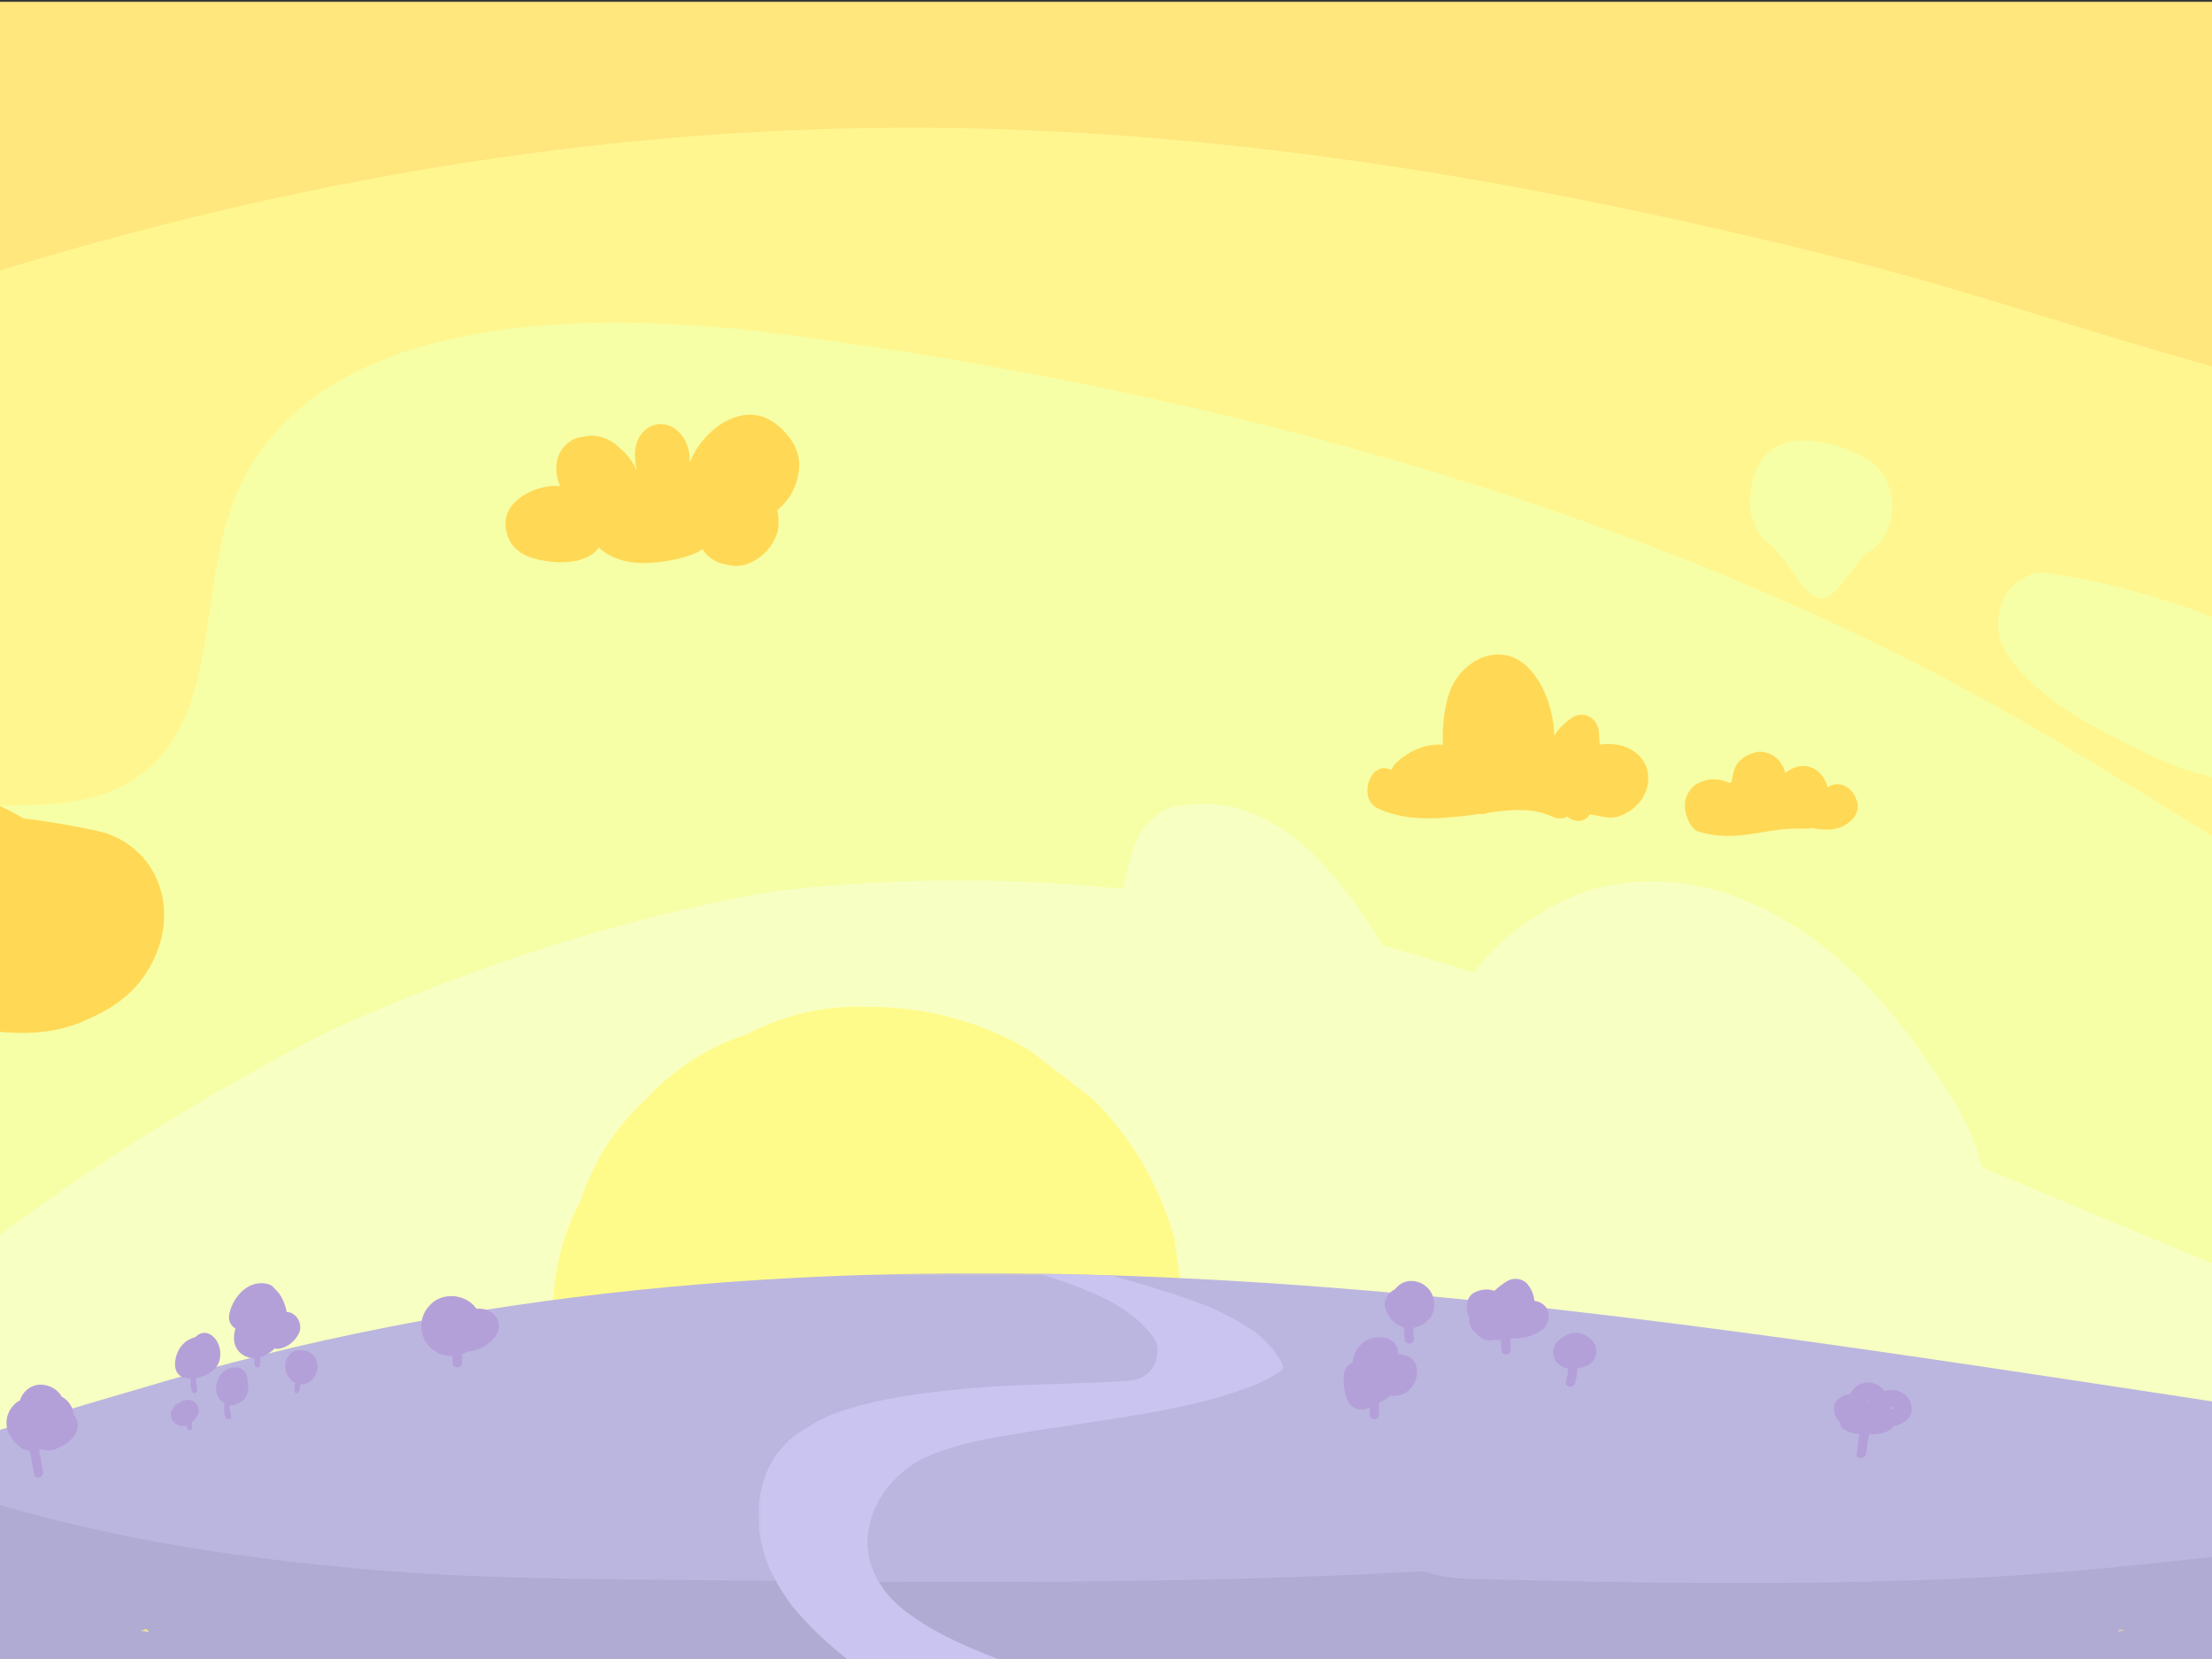 <?xml version="1.0" encoding="UTF-8"?>
<svg width="1024px" height="768px" viewBox="0 0 1024 768" version="1.1" xmlns="http://www.w3.org/2000/svg" xmlns:xlink="http://www.w3.org/1999/xlink">
    <rect x="0" y="0" width="1024" height="768" fill="#333333" stroke="none"/>
    <title>Background_04</title>
    <defs>
        <polygon id="path-1" points="0.652 0.671 2376.284 0.671 2376.284 773 0.652 773"></polygon>
        <polygon id="path-3" points="0.354 0.099 2151.284 0.099 2151.284 401 0.354 401"></polygon>
        <polygon id="path-5" points="0.511 0.661 803.946 0.661 803.946 209 0.511 209"></polygon>
        <polygon id="path-7" points="0.652 0.371 2376.284 0.371 2376.284 184 0.652 184"></polygon>
        <polygon id="path-9" points="0.652 0.52 2376.284 0.52 2376.284 96 0.652 96"></polygon>
        <polygon id="path-11" points="0.187 0.592 243.289 0.592 243.289 184 0.187 184"></polygon>
    </defs>
    <g id="Background_04" stroke="none" stroke-width="1" fill="none" fill-rule="evenodd">
        <g id="Land-1" transform="translate(-435, 0)">
            <g id="Group-9" transform="translate(8, 0)">
                <mask id="mask-2" fill="white">
                    <use xlink:href="#path-1"></use>
                </mask>
                <g id="Clip-8"></g>
                <path d="M3.186,0.671 C2.617,6.34 1.758,11.955 0.652,17.498 L0.652,773 L2376.284,773 L2376.284,0.671 L3.186,0.671 Z" id="Fill-7" fill="#FFF68F" mask="url(#mask-2)"></path>
            </g>
            <path d="M2313.861,155.16 C2256.729,234.462 2195.244,310.389 2120.589,373.019 C2014.83,461.743 1877.428,521.956 1740.31,505.592 C1604.496,489.382 1492.698,404.695 1378.031,337.72 C1204.851,236.569 996.961,181.066 799.066,154.939 C718.987,144.367 580.526,139.53 543.769,230.363 C526.417,273.242 537.152,331.083 500.029,358.71 C469.342,381.546 425.625,367.618 388.265,375.872 C339.571,386.63 308.606,432.54 276.68,470.82 C232.908,523.302 178.731,567.084 118.214,598.877 C88.027,614.736 55.637,628.094 31.218,651.885 C11.366,671.228 -8.688,709.222 3.94,737.597 C18.59,770.515 64.953,767.98 97.164,767.941 C859.443,767.039 1621.721,766.137 2384,765.235 C2383.88,528.49 2383.762,291.745 2383.643,55 C2360.713,88.494 2337.665,122.12 2313.861,155.16" id="Fill-10" fill="#F6FFA5"></path>
            <path d="M1624.143,200.471 C1666.399,202.442 1706.699,197.914 1742.603,182.962 C1808.157,155.661 1870.059,100.795 1925.69,53.9 C1943.94,37.361 1961.551,19.814 1978,1 L10.535,1 C9.965,7.948 9.107,14.829 8,21.621 L8,360 C46.878,319.439 91.423,284.677 137.554,255.782 C232.311,196.428 336.599,155.05 441.002,123.392 C579.639,81.354 722.625,58.05 866.306,59.15 C1010.894,60.256 1155.573,86.066 1296.387,121.953 C1390.003,145.812 1513.75,195.32 1624.143,200.471" id="Fill-12" fill="#FFE67D"></path>
            <g id="Group-16" transform="translate(233, 372)">
                <mask id="mask-4" fill="white">
                    <use xlink:href="#path-3"></use>
                </mask>
                <g id="Clip-15"></g>
                <path d="M2000.421,246.326 C1964.313,264.769 1927.798,282.454 1889.781,295.235 C1844.937,310.31 1798.812,317.937 1752.379,323.783 C1673.796,333.677 1594.24,323.414 1516.811,307.499 C1379.833,279.342 1249.769,223.029 1119.409,168.271 C1117.831,160.902 1114.872,153.672 1111.656,147.114 C1105.692,134.95 1097.542,123.818 1089.864,113.044 C1083.336,103.883 1076.367,95.107 1068.802,87.025 C1050.581,67.559 1029.57,52.058 1005.683,43.17 C982.549,34.563 955.619,33.098 932.394,42.116 C913.868,49.31 897.059,61.711 884.161,78.219 C870.187,73.782 856.16,69.565 842.077,65.587 C835.296,54.346 827.7,43.374 819.358,33.566 C811.204,23.979 801.63,14.756 790.966,9.005 C785.056,5.818 778.908,2.809 772.429,1.5 C762.568,-0.492 754.958,-0.227 745.094,1.463 C740.486,2.926 736.486,5.566 733.091,9.382 C729.721,13.224 727.388,17.753 726.097,22.969 C724.476,28.423 723.03,33.937 721.744,39.493 C667.112,33.842 612.338,34.207 557.733,40.885 C488.447,53.423 420.778,75.283 355.613,104.691 C280.588,142.51 209.641,190.015 143.79,245.554 C92.04,292.523 43.929,344.458 0.354,401 L2151.284,401 L2151.284,152.506 C2103.281,188.328 2052.626,219.66 2000.421,246.326" id="Fill-14" fill="#F8FFC3" mask="url(#mask-4)"></path>
            </g>
            <path d="M1527.773,321.992 C1526.525,311.501 1520.588,303.335 1511.309,300.56 C1506.48,299.116 1501.56,297.983 1496.695,296.696 C1487.298,294.211 1477.901,291.727 1468.504,289.242 C1441.975,278.338 1414.607,270.352 1386.513,265.865 C1384.644,265.582 1382.773,265.298 1380.903,265.014 C1377.998,264.891 1375.287,265.574 1372.773,267.067 C1368.718,268.998 1364.795,272.298 1362.681,276.816 C1358.102,286.6 1359.509,297.475 1365.98,305.692 C1377.847,320.757 1393.799,330.93 1409.835,339.255 C1425.934,347.613 1442.561,356.438 1460.123,360.011 C1471.483,362.321 1481.966,362.777 1493.339,360.536 C1498.616,359.496 1503.453,357.236 1508.34,354.795 C1514.706,351.616 1519.925,346.928 1524.019,340.549 C1527.421,335.251 1528.53,328.354 1527.773,321.992" id="Fill-17" fill="#F6FFA5"></path>
            <path d="M1300.713,213.517 C1290.53,206.984 1278.578,203.335 1266.854,204.101 C1261.258,204.466 1255.986,206.535 1251.945,211.145 C1248.68,214.869 1246.141,220.723 1245.8,226.199 C1244.819,230.262 1244.65,234.574 1245.803,238.641 L1247.929,244.386 C1249.803,248 1252.324,250.876 1255.493,253.014 C1261.919,258.426 1270.019,276.316 1277.844,276.982 C1285.748,277.654 1293.8,259.227 1300.713,255.05 C1314.705,246.595 1314.15,222.137 1300.713,213.517" id="Fill-19" fill="#F6FFA5"></path>
            <path d="M696.318,651.173 C700.356,665.551 706.292,678.821 714.1,691 L961.165,691 C965.343,684.012 968.723,676.558 971.303,668.637 C980.47,651.212 984.673,632.434 983.913,612.303 C982.169,599.346 980.426,586.39 978.683,573.433 C971.726,548.664 959.176,527.157 941.03,508.913 C931.153,501.292 921.274,493.671 911.397,486.05 C888.561,472.824 863.929,466.169 837.501,466.087 C817.343,465.328 798.539,469.525 781.091,478.68 C762.939,484.577 747.233,494.655 733.971,508.913 C719.693,522.156 709.602,537.842 703.697,555.97 C694.53,573.394 690.327,592.172 691.087,612.303 L696.318,651.173 Z" id="Fill-23" fill="#FFFB8A"></path>
            <path d="M509.775,413.401 C505.938,397.888 493.779,387.646 480.185,384.697 C470.917,382.687 461.611,381.052 452.251,379.686 C450.137,379.378 448.007,379.112 445.869,378.886 C439.142,374.859 431.982,371.609 424.859,368.726 C417.119,365.594 409.437,363.355 401.387,361.966 C401.365,361.426 401.351,360.887 401.321,360.347 C400.598,347.525 398.372,335.681 392.99,324.272 C388.471,314.692 380.42,305.658 371.79,300.803 C360.928,294.69 349.735,292.382 337.739,295.175 C326.3,297.838 316.159,307.205 310.362,318.439 C304.586,329.634 303.084,342.071 301.913,354.711 C301.768,356.282 301.656,357.856 301.558,359.431 C287.572,352.865 272.583,348.914 257.369,347.708 L250.294,348.78 C246.831,349.709 243.814,351.499 241.243,354.153 C236.637,358.167 233.373,363.327 231.706,369.745 C228.971,380.279 229.181,390.724 231.48,400.615 C219.059,402.646 206.605,408.677 198.542,419.233 C188.584,432.268 182.726,450.747 190.785,466.992 C196.825,479.168 207.359,484.402 218.988,486.276 C235.738,488.976 251.943,488.685 268.5,484.113 C275.893,482.07 283.083,478.972 290.019,475.407 C293.492,476.614 296.977,477.783 300.481,478.868 C326.101,486.805 353.831,490.585 379.715,481.825 C387.508,479.187 395.059,475.51 402.049,470.8 C408.645,472.955 415.326,474.754 422.119,475.921 C438.78,478.78 456.27,479.906 472.425,473.235 C481.87,469.335 491.419,464.205 498.536,455.933 C508.12,444.792 513.59,428.824 509.775,413.401" id="Fill-25" fill="#FFD855"></path>
            <g id="Group-29" transform="translate(1450, 564)">
                <mask id="mask-6" fill="white">
                    <use xlink:href="#path-5"></use>
                </mask>
                <g id="Clip-28"></g>
                <path d="M759.742,138.218 C739.43,118.488 716.527,104.135 691.379,93.948 C637.604,72.166 578.9,76.993 524.258,91.834 C498.794,98.751 473.886,107.938 449.151,117.65 C440.522,105.169 431.309,93.218 421.588,81.917 C410.905,69.495 399.521,57.854 387.523,47.09 C373.79,34.772 359.515,21.956 343.746,13.103 C335.021,8.204 325.873,3.91 316.205,2.249 C310.227,1.222 304.378,0.334 298.341,0.779 C291.888,1.254 285.358,2.354 279.048,3.975 C262.913,8.121 247.062,14.922 231.598,21.517 C199.654,35.14 168.448,51.206 138.586,69.961 C105.036,91.032 73.476,115.599 43.443,142.619 C40.199,145.536 37.861,150.739 36.583,155.947 C26.239,162.433 16.871,170.987 9.489,180.921 C4.739,187.314 1.512,194.148 1.512,202.777 C1.512,203.692 1.557,204.63 1.643,205.58 C1.245,206.712 0.869,207.853 0.511,209 L803.946,209 C798.973,195.373 793.419,182.452 785.62,170.577 C777.881,158.794 769.596,147.788 759.742,138.218" id="Fill-27" fill="#B6E7EA" mask="url(#mask-6)"></path>
            </g>
            <path d="M1475.265,773 C1477.862,755.942 1480.753,738.934 1484,722 C1474.895,728.194 1466.658,735.983 1460.022,744.884 C1455.248,751.286 1452.006,758.128 1452.006,766.768 C1452.006,767.685 1452.051,768.624 1452.137,769.575 C1451.737,770.709 1451.361,771.851 1451,773 L1475.265,773 Z" id="Fill-42" fill="#C6FAFD"></path>
            <path d="M1115.152,377.443 C1116.763,377.253 1118.418,377.021 1120.1,376.783 C1121.361,376.929 1122.585,376.754 1123.744,376.262 C1133.747,374.852 1144.544,373.702 1153.504,377.993 C1156.141,379.254 1158.578,379.07 1160.58,378.012 C1162.474,380 1168.318,381.651 1170.871,376.989 C1176.854,377.818 1180.571,379.717 1185.98,377.317 C1192.869,374.245 1198.436,367.992 1197.973,359.178 C1197.537,350.806 1190.285,345.804 1183.602,344.73 C1180.944,344.305 1178.264,344.333 1175.595,344.673 C1175.423,342.888 1175.236,341.094 1175.185,339.289 C1174.976,332.369 1167.97,328.752 1162.907,332.15 C1159.605,334.37 1156.599,337.095 1154.482,340.633 C1154.218,329.066 1150.079,317.096 1142.763,309.384 C1130.145,296.093 1110.527,305.094 1105.446,322.247 C1103.532,328.685 1102.574,336.752 1102.995,344.778 C1095.291,344.159 1087.889,347.252 1081.791,352.731 C1080.677,353.738 1079.82,354.979 1079.209,356.335 C1078.808,356.218 1078.404,356.11 1078.003,355.976 C1068.675,352.918 1063.809,369.938 1072.659,374.124 C1086.111,380.489 1100.979,379.133 1115.152,377.443" id="Fill-48" fill="#FFD855"></path>
            <path d="M1222.435,362.011 C1227.13,359.888 1231.33,360.776 1235.27,362.297 C1237.919,363.314 1236.046,356.621 1240.14,352.455 C1242.591,349.959 1245.84,348.487 1249.298,348 C1254.488,348 1259.678,350.937 1261.415,357.735 C1263.168,356.51 1264.956,355.593 1266.473,355.119 C1271.88,353.427 1277.027,355.882 1279.886,361.263 C1280.443,362.316 1280.787,363.36 1280.953,364.371 C1281.036,364.371 1281.121,364.378 1281.201,364.378 C1286.612,360.889 1292.905,364.54 1294.699,371.163 C1296.281,377.02 1291.317,381.228 1287.191,382.891 C1285.365,383.627 1283.253,384 1281.027,384.055 C1278.801,384.12 1276.462,383.867 1274.181,383.358 C1271.849,383.585 1269.618,383.627 1267.428,383.572 C1251.89,383.277 1238.666,390.477 1220.842,384.833 C1217.512,383.776 1212.973,374.456 1215.989,368.125 C1217.237,365.367 1219.589,362.916 1222.435,362.011" id="Fill-50" fill="#FFD855"></path>
            <path d="M794.443,196.451 C783.29,187.737 770.249,192.878 761.36,202.735 C758.268,206.162 756.042,209.979 754.254,214.227 C754.521,209.059 753.108,204.107 749.625,200.364 C745.617,196.056 739.696,194.932 734.853,198.18 C730.652,201.001 728.687,206.031 728.943,211.293 C728.927,211.148 728.909,211.003 728.892,210.858 C728.915,211.067 728.932,211.279 728.949,211.487 C728.96,211.65 728.974,211.812 728.988,211.975 C729.011,212.466 729.044,212.948 729.092,213.434 C729.185,214.761 729.319,216.078 729.674,217.375 C729.592,217.395 729.508,217.416 729.425,217.434 C727.773,212.808 723.904,209.013 720.619,206.221 C718.318,204.264 715.442,202.765 712.646,202.12 C710.095,201.532 708.115,201.592 705.561,202.046 C704.231,202.252 704.241,202.278 705.594,202.126 C704.264,202.281 702.977,202.423 701.716,202.892 C697.47,204.474 693.712,208.394 692.856,213.591 C692.144,217.913 692.754,221.606 694.32,225.057 C693.041,224.966 691.759,224.938 690.481,225.004 C682.552,225.413 668.005,231.619 669.054,243.484 C670.116,255.488 679.663,258.568 688.546,259.839 C691.659,260.285 694.691,260.422 697.819,260.139 C701.021,259.852 704.052,259.466 706.899,257.547 C702.694,260.381 708.77,256.79 708.769,256.79 C710.239,255.938 711.291,254.799 712.121,253.459 C714.233,255.341 716.566,256.891 719.119,258.005 C724.632,260.413 730.611,260.942 736.451,260.532 C742.489,260.105 748.654,259.013 754.465,257.065 C756.448,256.4 758.451,255.444 760.258,254.18 C763.53,259.649 768.987,261.307 774.483,261.925 C783.822,262.974 795.846,252.843 795.371,241.589 C795.477,239.712 795.252,237.935 794.765,236.321 C800.71,231.09 804.127,225.38 804.929,216.629 C805.703,208.182 800.02,200.808 794.443,196.451" id="Fill-52" fill="#FFD855"></path>
            <path d="M1416.053,754.232 C1416.036,754.41 1416.019,754.59 1416,754.768 L1419,754.768 C1418.018,754.586 1417.035,754.413 1416.053,754.232" id="Fill-54" fill="#FFE67D"></path>
            <path d="M502.856,754 C501.904,754.335 500.952,754.664 500,755 L503,755 C502.953,754.666 502.902,754.335 502.856,754" id="Fill-56" fill="#FFE67D"></path>
            <path d="M1416,754.768 L1419,754.768 C1418.017,754.587 1417.036,754.413 1416.053,754.232 C1416.036,754.41 1416.019,754.591 1416,754.768" id="Fill-58" fill="#FFF68F"></path>
            <path d="M500,755 L503,755 C502.953,754.666 502.902,754.336 502.856,754 C501.904,754.336 500.952,754.664 500,755" id="Fill-60" fill="#FFF68F"></path>
            <g id="Group-64" transform="translate(8, 589)">
                <mask id="mask-8" fill="white">
                    <use xlink:href="#path-7"></use>
                </mask>
                <g id="Clip-63"></g>
                <path d="M1407.373,166.426 C1407.39,166.297 1407.406,166.165 1407.422,166.035 C1408.314,166.167 1409.205,166.294 1410.098,166.426 L1407.373,166.426 Z M493.052,166.426 C493.915,166.177 494.777,165.933 495.64,165.684 C495.682,165.933 495.728,166.178 495.77,166.426 L493.052,166.426 Z M2376.284,141.812 C2363.072,145.923 2348.576,139.789 2335.43,143.142 L2218.398,134.401 C2179.219,127.472 1935.882,151.064 1896.655,142.53 C1742.097,108.903 1587.323,80.35 1432.399,56.887 C1124.166,10.203 812.883,-39.272 505.321,49.833 C420.481,74.412 335.865,102.136 250.516,116.335 C167.381,130.166 83.963,133.816 0.652,127.823 L0.652,184 L2376.284,184 L2376.284,141.812 Z" id="Fill-62" fill="#BBB6DF" mask="url(#mask-8)"></path>
            </g>
            <g id="Group-67" transform="translate(8, 677)">
                <mask id="mask-10" fill="white">
                    <use xlink:href="#path-9"></use>
                </mask>
                <g id="Clip-66"></g>
                <path d="M1407.373,78.362 C1407.39,78.232 1407.406,78.099 1407.422,77.969 C1408.314,78.102 1409.205,78.229 1410.098,78.362 L1407.373,78.362 Z M493.052,78.362 C493.915,78.112 494.777,77.867 495.64,77.617 C495.682,77.867 495.728,78.113 495.77,78.362 L493.052,78.362 Z M2354.914,66.182 C2341.465,70.888 2328.019,74.92 2314.576,78.362 L2014.255,78.362 C1975.077,71.408 1935.882,62.944 1896.655,54.379 C1808.369,35.1 1720.013,17.493 1631.598,1.546 C1626.389,5.228 1620.979,8.572 1614.998,11.294 C1595.683,20.088 1576.852,27.043 1556.034,30.804 C1519.098,37.476 1481.325,40.378 1444.04,44.518 C1406.396,48.699 1368.761,52.296 1330.91,53.905 C1256.749,57.058 1182.727,55.909 1108.55,53.905 C1100.662,53.88 1093.088,52.703 1085.824,50.391 C1011.029,54.522 936.079,55.493 861.179,55.332 C818.344,55.24 775.511,54.773 732.678,54.322 C688.411,53.857 644.191,53.491 600.048,49.762 C549.76,45.513 499.244,38.499 450.279,26.071 C423.473,19.267 397.052,10.663 371.241,0.52 C331.097,11.566 290.889,21.347 250.516,28.088 C167.381,41.969 83.963,45.632 0.652,39.618 L0.652,96 L2376.284,96 L2376.284,75.494 C2370.374,66.356 2362.641,63.477 2354.914,66.182 L2354.914,66.182 Z" id="Fill-65" fill="#B0ABD2" mask="url(#mask-10)"></path>
            </g>
            <path d="M1416.053,754.232 C1416.036,754.41 1416.019,754.59 1416,754.768 L1419,754.768 C1418.018,754.586 1417.035,754.413 1416.053,754.232" id="Fill-68" fill="#FFE67D"></path>
            <path d="M502.856,754 C501.904,754.335 500.952,754.664 500,755 L503,755 C502.953,754.666 502.902,754.335 502.856,754" id="Fill-70" fill="#FFE67D"></path>
            <g id="Group-74" transform="translate(786, 589)">
                <mask id="mask-12" fill="white">
                    <use xlink:href="#path-11"></use>
                </mask>
                <g id="Clip-73"></g>
                <path d="M242.916,43.013 C241.615,40.512 240.107,38.131 238.479,35.825 C236.057,33.019 233.405,30.442 230.567,28.051 C223.883,23.318 216.629,19.484 209.141,16.153 C197.022,11.292 184.51,7.497 171.972,3.86 C169.181,3.05 166.392,2.234 163.608,1.409 C152.353,1.039 141.099,0.765 129.846,0.592 C134.593,2.063 139.328,3.565 143.989,5.267 C158.782,10.667 173.245,17.163 182.929,30.013 C185.731,33.731 185.149,39.79 182.929,43.571 C180.41,47.861 176.124,49.909 171.291,50.223 C150.732,51.559 130.119,51.653 109.551,52.801 C103.097,53.161 96.667,53.822 90.235,54.467 C87.348,54.757 84.461,55.06 81.577,55.388 C79.9,55.578 78.224,55.777 76.55,55.987 C76.252,56.023 75.953,56.068 75.653,56.111 C76.369,56.059 76.818,56.09 74.272,56.29 C63.573,57.84 52.919,59.788 42.568,62.952 C39.927,63.76 37.308,64.644 34.724,65.622 C34.499,65.708 33.812,65.977 33.169,66.229 C32.905,66.363 30.929,67.209 30.466,67.427 C25.803,69.622 21.69,72.403 17.359,75.132 C17.319,75.165 17.279,75.196 17.238,75.229 C16.843,75.554 16.451,75.884 16.062,76.219 C15.094,77.055 14.152,77.92 13.24,78.815 C12.053,79.981 11.022,81.349 9.909,82.602 C10.054,82.511 9.852,82.782 8.854,83.719 C8.559,84.136 8.271,84.558 7.988,84.983 C7.265,86.075 6.581,87.193 5.939,88.334 C5.352,89.38 4.801,90.445 4.284,91.526 C4.224,91.653 4.167,91.788 4.111,91.924 C4.412,91.423 4.625,91.531 3.681,93.006 C2.817,95.531 1.995,98.043 1.404,100.655 C1.071,102.13 0.816,103.614 0.558,105.104 C0.507,105.4 0.47,105.612 0.44,105.766 C0.439,106.146 0.449,106.51 0.429,106.751 C0.163,110.115 0.112,113.495 0.296,116.866 C0.364,118.108 0.501,119.343 0.594,120.583 C0.598,120.634 0.601,120.676 0.605,120.723 C0.707,121.298 0.794,121.876 0.9,122.451 C1.441,125.395 2.165,128.305 3.062,131.161 C3.505,132.574 3.991,133.972 4.516,135.356 C4.555,135.458 4.659,135.766 4.773,136.088 C4.797,136.138 4.816,136.178 4.843,136.235 C7.347,141.612 10.227,146.735 13.65,151.588 C14.166,152.318 14.705,153.031 15.224,153.758 C15.367,153.958 15.509,154.205 15.607,154.398 C16.242,155.187 16.977,155.942 17.589,156.666 C19.345,158.742 21.169,160.761 23.05,162.726 C27.062,166.92 31.326,170.87 35.746,174.634 C38.199,176.722 40.757,178.676 43.236,180.729 C43.667,181.054 44.096,181.381 44.528,181.705 C45.556,182.478 46.594,183.24 47.634,184 L125.135,184 C119.545,182.17 114.004,180.195 108.535,178.035 C93.601,172.135 79.477,165.877 66.852,155.851 C60.073,150.468 54.708,143.172 52.081,134.892 C49.096,125.482 50.78,115.538 55.206,106.906 C59.638,98.263 68.046,89.989 76.973,85.894 C87.74,80.954 98.958,78.37 110.567,76.266 C123.92,73.846 137.364,71.953 150.775,69.89 C177.464,65.785 205.26,61.942 230.535,51.944 C234.324,50.214 238.011,48.257 241.463,45.934 C242.091,45.374 242.699,44.793 243.289,44.195 C243.175,43.798 243.044,43.406 242.916,43.013" id="Fill-72" fill="#C9C4F0" mask="url(#mask-12)"></path>
            </g>
            <path d="M567.732,607.384 C566.939,603.069 564.916,598.826 561.943,596.346 C561.329,595.5 560.476,594.831 559.389,594.509 C550.573,591.893 543.01,599.8 541.198,608.084 C540.525,611.157 541.599,613.511 543.957,615.03 C542.639,619.633 543.172,624.502 547.418,627.195 C549.162,628.302 550.977,628.761 552.774,628.728 C552.72,629.641 552.74,630.568 552.736,631.428 C552.733,632.197 553.15,632.9 553.965,632.993 C554.653,633.071 555.511,632.517 555.508,631.745 C555.502,630.652 555.545,629.465 555.441,628.321 C557.908,627.633 560.252,626.115 562.238,624.193 C562.844,624.435 563.513,624.522 564.189,624.399 C568.101,623.685 571.45,620.999 573.275,617.488 C575.519,613.172 572.237,607.331 567.732,607.384" id="Fill-75" fill="#B4A0D8"></path>
            <path d="M532.796,618.024 C530.167,616.174 527.219,617.032 525.439,618.992 C524.107,619.344 522.868,619.891 521.62,620.675 C518.118,622.873 516.06,627.381 516.001,631.536 C515.953,634.894 517.821,637.462 521.06,637.993 C521.792,638.112 522.545,638.163 523.304,638.16 C523.134,640.314 523.061,642.57 523.993,644.407 C524.607,645.615 526.448,644.799 526.328,643.547 C526.204,642.249 525.918,641.012 525.876,639.695 C525.857,639.108 525.859,638.522 525.862,637.935 C528.775,637.439 531.624,636.15 533.797,634.294 C538.576,630.209 537.814,621.555 532.796,618.024" id="Fill-77" fill="#B4A0D8"></path>
            <path d="M549.536,639.581 C549.557,639.449 549.577,639.315 549.588,639.18 C549.846,636.24 547.577,633.093 544.542,633.006 C543.889,632.986 543.236,633.017 542.588,633.101 C541.769,633.209 540.953,633.537 540.204,633.874 C538.772,634.521 537.414,635.803 536.574,637.134 C534.949,639.706 534.36,643.667 535.881,646.459 C536.669,647.906 537.627,648.922 538.885,649.625 C538.703,652.073 538.26,657.632 541.235,656.941 C542.141,656.73 542.014,655.959 541.941,655.278 C541.85,654.425 541.544,653.568 541.456,652.685 C541.385,651.958 541.325,651.229 541.273,650.498 C543.159,650.842 544.989,649.968 546.562,649.022 C548.376,647.932 549.561,645.382 549.895,643.362 C550.119,642.004 549.978,640.727 549.536,639.581" id="Fill-79" fill="#B4A0D8"></path>
            <path d="M581.956,631.536 C581.75,630.159 581.531,629.704 580.895,628.518 C580.521,627.823 579.948,627.19 579.329,626.74 C578.361,626.037 577.459,625.377 576.263,625.199 C575.112,625.027 574.053,624.908 573.001,625.094 C572.706,625.117 572.409,625.169 572.114,625.241 C572.329,625.176 572.544,625.111 572.759,625.048 C572.388,625.135 572.023,625.245 571.663,625.368 C571.573,625.397 571.484,625.422 571.395,625.456 C571.432,625.445 571.468,625.434 571.505,625.422 C571.411,625.456 571.314,625.485 571.221,625.521 C570.628,625.743 570.116,626.173 569.595,626.541 C568.705,627.172 568.062,628.433 567.59,629.415 C566.697,631.277 566.953,633.374 567.468,635.285 C567.892,636.856 568.901,637.954 569.937,639.064 C570.446,639.607 571.047,640.006 571.695,640.289 C571.413,641.547 571.142,642.874 571.361,644.127 C571.551,645.207 572.751,645.275 573.209,644.386 C573.758,643.324 573.882,642.045 574.098,640.854 C574.435,640.882 574.772,640.897 575.1,640.891 C577.016,640.856 578.618,639.649 579.887,638.217 C580.937,637.031 581.913,635.026 581.956,633.362 C581.972,632.725 582.046,632.145 581.956,631.536" id="Fill-81" fill="#B4A0D8"></path>
            <path d="M526.674,651.215 C525.67,648.672 522.607,647.353 519.951,648.315 C519.272,648.561 518.684,648.903 518.14,649.298 C518.084,649.315 518.027,649.324 517.972,649.343 C517.578,649.48 517.231,649.657 516.914,649.864 C516.942,649.84 516.97,649.817 516.999,649.793 C516.6,650.038 516.277,650.32 515.995,650.631 C515.797,650.841 515.615,651.069 515.443,651.311 C515.463,651.28 515.482,651.248 515.503,651.217 C515.467,651.266 515.435,651.32 515.399,651.37 C515.375,651.405 515.351,651.441 515.326,651.477 C515.006,651.934 514.712,652.405 514.438,652.89 C513.777,654.059 513.932,655.761 514.455,656.935 C514.833,657.776 515.402,658.476 516.16,659.034 C516.922,659.586 517.777,659.927 518.724,660.055 C519.518,660.254 520.401,660.198 521.233,659.962 C521.317,660.616 521.522,661.228 521.966,661.674 C522.486,662.192 523.68,662.114 523.846,661.284 C523.986,660.593 523.852,659.981 523.791,659.292 C523.769,659.034 523.736,658.778 523.711,658.52 C524.422,657.862 525.159,657.217 525.709,656.429 C526.809,654.859 527.414,653.089 526.674,651.215" id="Fill-83" fill="#B4A0D8"></path>
            <path d="M665.712,611.894 C664.927,609.095 662.782,607.276 660.067,606.355 C658.636,605.87 657.093,605.72 655.568,605.855 C655.162,605.296 654.727,604.752 654.237,604.242 C649.052,598.849 639.644,598.46 634.303,603.872 C632.49,605.709 630.99,608.094 630.424,610.613 C629.895,612.963 629.822,615.114 630.428,617.464 C630.485,617.688 630.551,617.893 630.633,618.11 C631.01,619.109 631.412,620.283 632.024,621.173 C632.36,621.664 632.725,622.127 633.107,622.57 C634.03,623.807 635.166,624.833 636.537,625.629 C638.511,627.123 641.844,627.804 644.268,627.713 C644.344,627.71 644.419,627.702 644.495,627.697 L644.495,630.911 C644.495,633.694 648.903,633.699 648.903,630.911 L648.903,626.828 C649.778,626.513 650.621,626.119 651.428,625.647 C656.049,625.36 660.799,623.061 663.633,619.611 C665.497,617.342 666.542,614.851 665.712,611.894" id="Fill-85" fill="#B4A0D8"></path>
            <path d="M470.349,656.856 C470.053,656.189 469.665,655.558 469.202,654.981 C468.933,652.454 467.786,650.022 465.84,648.186 C465.146,647.531 464.379,646.98 463.565,646.522 C461.688,643.179 457.977,641.108 454.063,641.003 C449.473,640.882 445.56,644.031 444.279,648.208 C440.506,650.184 437.916,654.442 438.002,658.691 C438.105,663.837 441.072,667.423 444.963,670.396 C446.068,671.24 447.392,671.578 448.743,671.554 C449.42,675.183 450.098,678.81 450.775,682.439 C451.285,685.173 455.482,684.015 454.972,681.288 C454.326,677.825 453.68,674.362 453.033,670.899 C453.661,670.998 454.293,671.077 454.929,671.111 C457.319,671.839 460.202,671.476 462.256,670.027 C464.757,669.101 467.008,667.601 468.699,665.521 C470.753,662.992 471.747,660.019 470.349,656.856" id="Fill-89" fill="#B4A0D8"></path>
            <path d="M1093.601,594.421 C1091.543,593.23 1089.239,592.778 1086.922,593.102 C1084.252,593.476 1082.376,594.83 1080.745,596.866 C1077.583,598.299 1075.035,602.161 1076.357,605.852 C1077.869,610.068 1080.812,613.388 1084.863,614.45 C1084.986,616.245 1085.111,618.039 1085.235,619.833 C1085.435,622.711 1089.766,622.734 1089.565,619.833 L1089.209,614.701 C1093.435,614.106 1097.447,611.105 1098.619,606.727 C1099.917,601.881 1097.814,596.862 1093.601,594.421" id="Fill-97" fill="#B4A0D8"></path>
            <path d="M1146.752,602.512 C1146.27,602.375 1145.785,602.263 1145.3,602.163 C1145.037,599.259 1143.898,596.412 1141.805,594.129 C1139.652,591.78 1135.536,591.341 1132.844,592.981 C1130.627,594.331 1128.623,595.859 1126.816,597.55 C1123.809,596.506 1120.498,596.842 1117.559,598.334 C1114.462,599.904 1113.598,603.524 1114.161,606.624 C1114.388,607.875 1114.709,609.111 1115.106,610.325 C1114.879,613.066 1116.068,615.542 1118.246,617.068 C1118.743,617.808 1119.377,618.451 1120.11,618.968 C1120.887,619.587 1121.755,620.054 1122.646,620.297 C1124.159,620.709 1125.546,620.632 1126.782,620.211 C1127.807,620.463 1128.881,620.428 1129.916,620.179 C1129.788,621.905 1129.874,623.646 1130.157,625.406 C1130.606,628.198 1134.882,627.013 1134.435,624.235 C1134.179,622.645 1134.194,621.073 1134.429,619.522 C1139.356,619.965 1144.479,618.713 1148.519,615.929 C1153.621,612.413 1153.183,604.338 1146.752,602.512" id="Fill-99" fill="#B4A0D8"></path>
            <path d="M1171.95,620.384 C1169.504,617.514 1164.633,616.121 1161.114,617.594 C1159.788,618.149 1158.652,618.733 1157.732,619.703 C1156.013,620.641 1154.637,622.222 1154.206,624.134 C1153.313,628.092 1155.387,631.845 1159.23,633.07 C1159.771,633.242 1160.318,633.373 1160.869,633.473 C1160.837,635.455 1160.525,637.386 1159.909,639.327 C1159.058,642.004 1163.224,643.15 1164.071,640.485 C1164.787,638.229 1165.167,635.902 1165.194,633.552 C1167.037,633.298 1168.838,632.693 1170.495,631.793 C1172.468,630.72 1173.64,628.657 1173.929,626.485 C1174.247,624.096 1173.487,622.186 1171.95,620.384" id="Fill-101" fill="#B4A0D8"></path>
            <path d="M1090.708,632.538 C1090.171,630.023 1087.979,628.128 1085.649,627.406 C1084.55,627.066 1083.382,626.897 1082.2,626.892 C1082.153,626.135 1082.083,625.365 1081.965,624.563 C1081.605,622.137 1079.116,620.022 1076.905,619.43 C1070.982,617.842 1064.549,620.749 1062.14,626.539 C1061.58,627.885 1061.288,629.27 1061.215,630.647 C1059.355,631.499 1057.538,633.525 1057.28,635.412 C1056.61,640.319 1057.112,644.38 1059.108,648.916 C1060.336,651.708 1064.512,653.244 1067.288,652.293 C1067.888,652.088 1068.474,651.866 1069.051,651.636 L1069.051,654.871 C1069.051,657.707 1073.397,657.712 1073.397,654.871 L1073.397,649.564 C1075.238,648.536 1076.992,647.358 1078.72,646.024 C1079.116,646.112 1079.52,646.182 1079.941,646.217 C1082.949,646.469 1086.114,644.911 1088.116,642.703 C1090.683,639.871 1091.504,636.257 1090.708,632.538" id="Fill-103" fill="#B4A0D8"></path>
            <path d="M1310.539,652.303 C1310.347,652.09 1310.144,651.893 1309.93,651.713 C1310.925,651.399 1311.764,651.288 1311.755,651.793 C1311.753,651.933 1311.24,652.117 1310.539,652.303 M1300.007,647.986 C1299.694,648.239 1299.39,648.5 1299.089,648.763 C1298.962,648.105 1299.333,647.587 1300.007,647.986 M1319.688,650.023 C1318.534,645.457 1313.975,643.021 1309.487,643.551 C1308.775,643.636 1308.074,643.783 1307.383,643.975 C1306.679,642.913 1305.669,641.959 1304.301,641.199 C1299.112,638.312 1293.352,641 1291.448,645.426 C1291.3,645.428 1291.151,645.428 1291.001,645.437 C1287.541,645.661 1284.216,648.274 1284.012,651.897 C1283.866,654.513 1285.044,656.73 1286.883,658.445 C1286.81,659.731 1287.373,661.025 1288.871,661.837 C1291.072,663.029 1293.357,663.735 1295.661,663.988 C1295.271,666.963 1294.882,669.937 1294.492,672.911 C1294.126,675.71 1298.523,675.683 1298.886,672.911 C1299.142,670.96 1299.397,669.009 1299.653,667.058 C1299.816,666.786 1299.931,666.468 1299.97,666.099 C1300.044,665.41 1300.119,664.722 1300.193,664.034 C1304.621,664.155 1309.601,663.251 1311.548,660.293 C1316.969,658.995 1321.206,656.025 1319.688,650.023" id="Fill-105" fill="#B4A0D8"></path>
        </g>
    </g>
</svg>